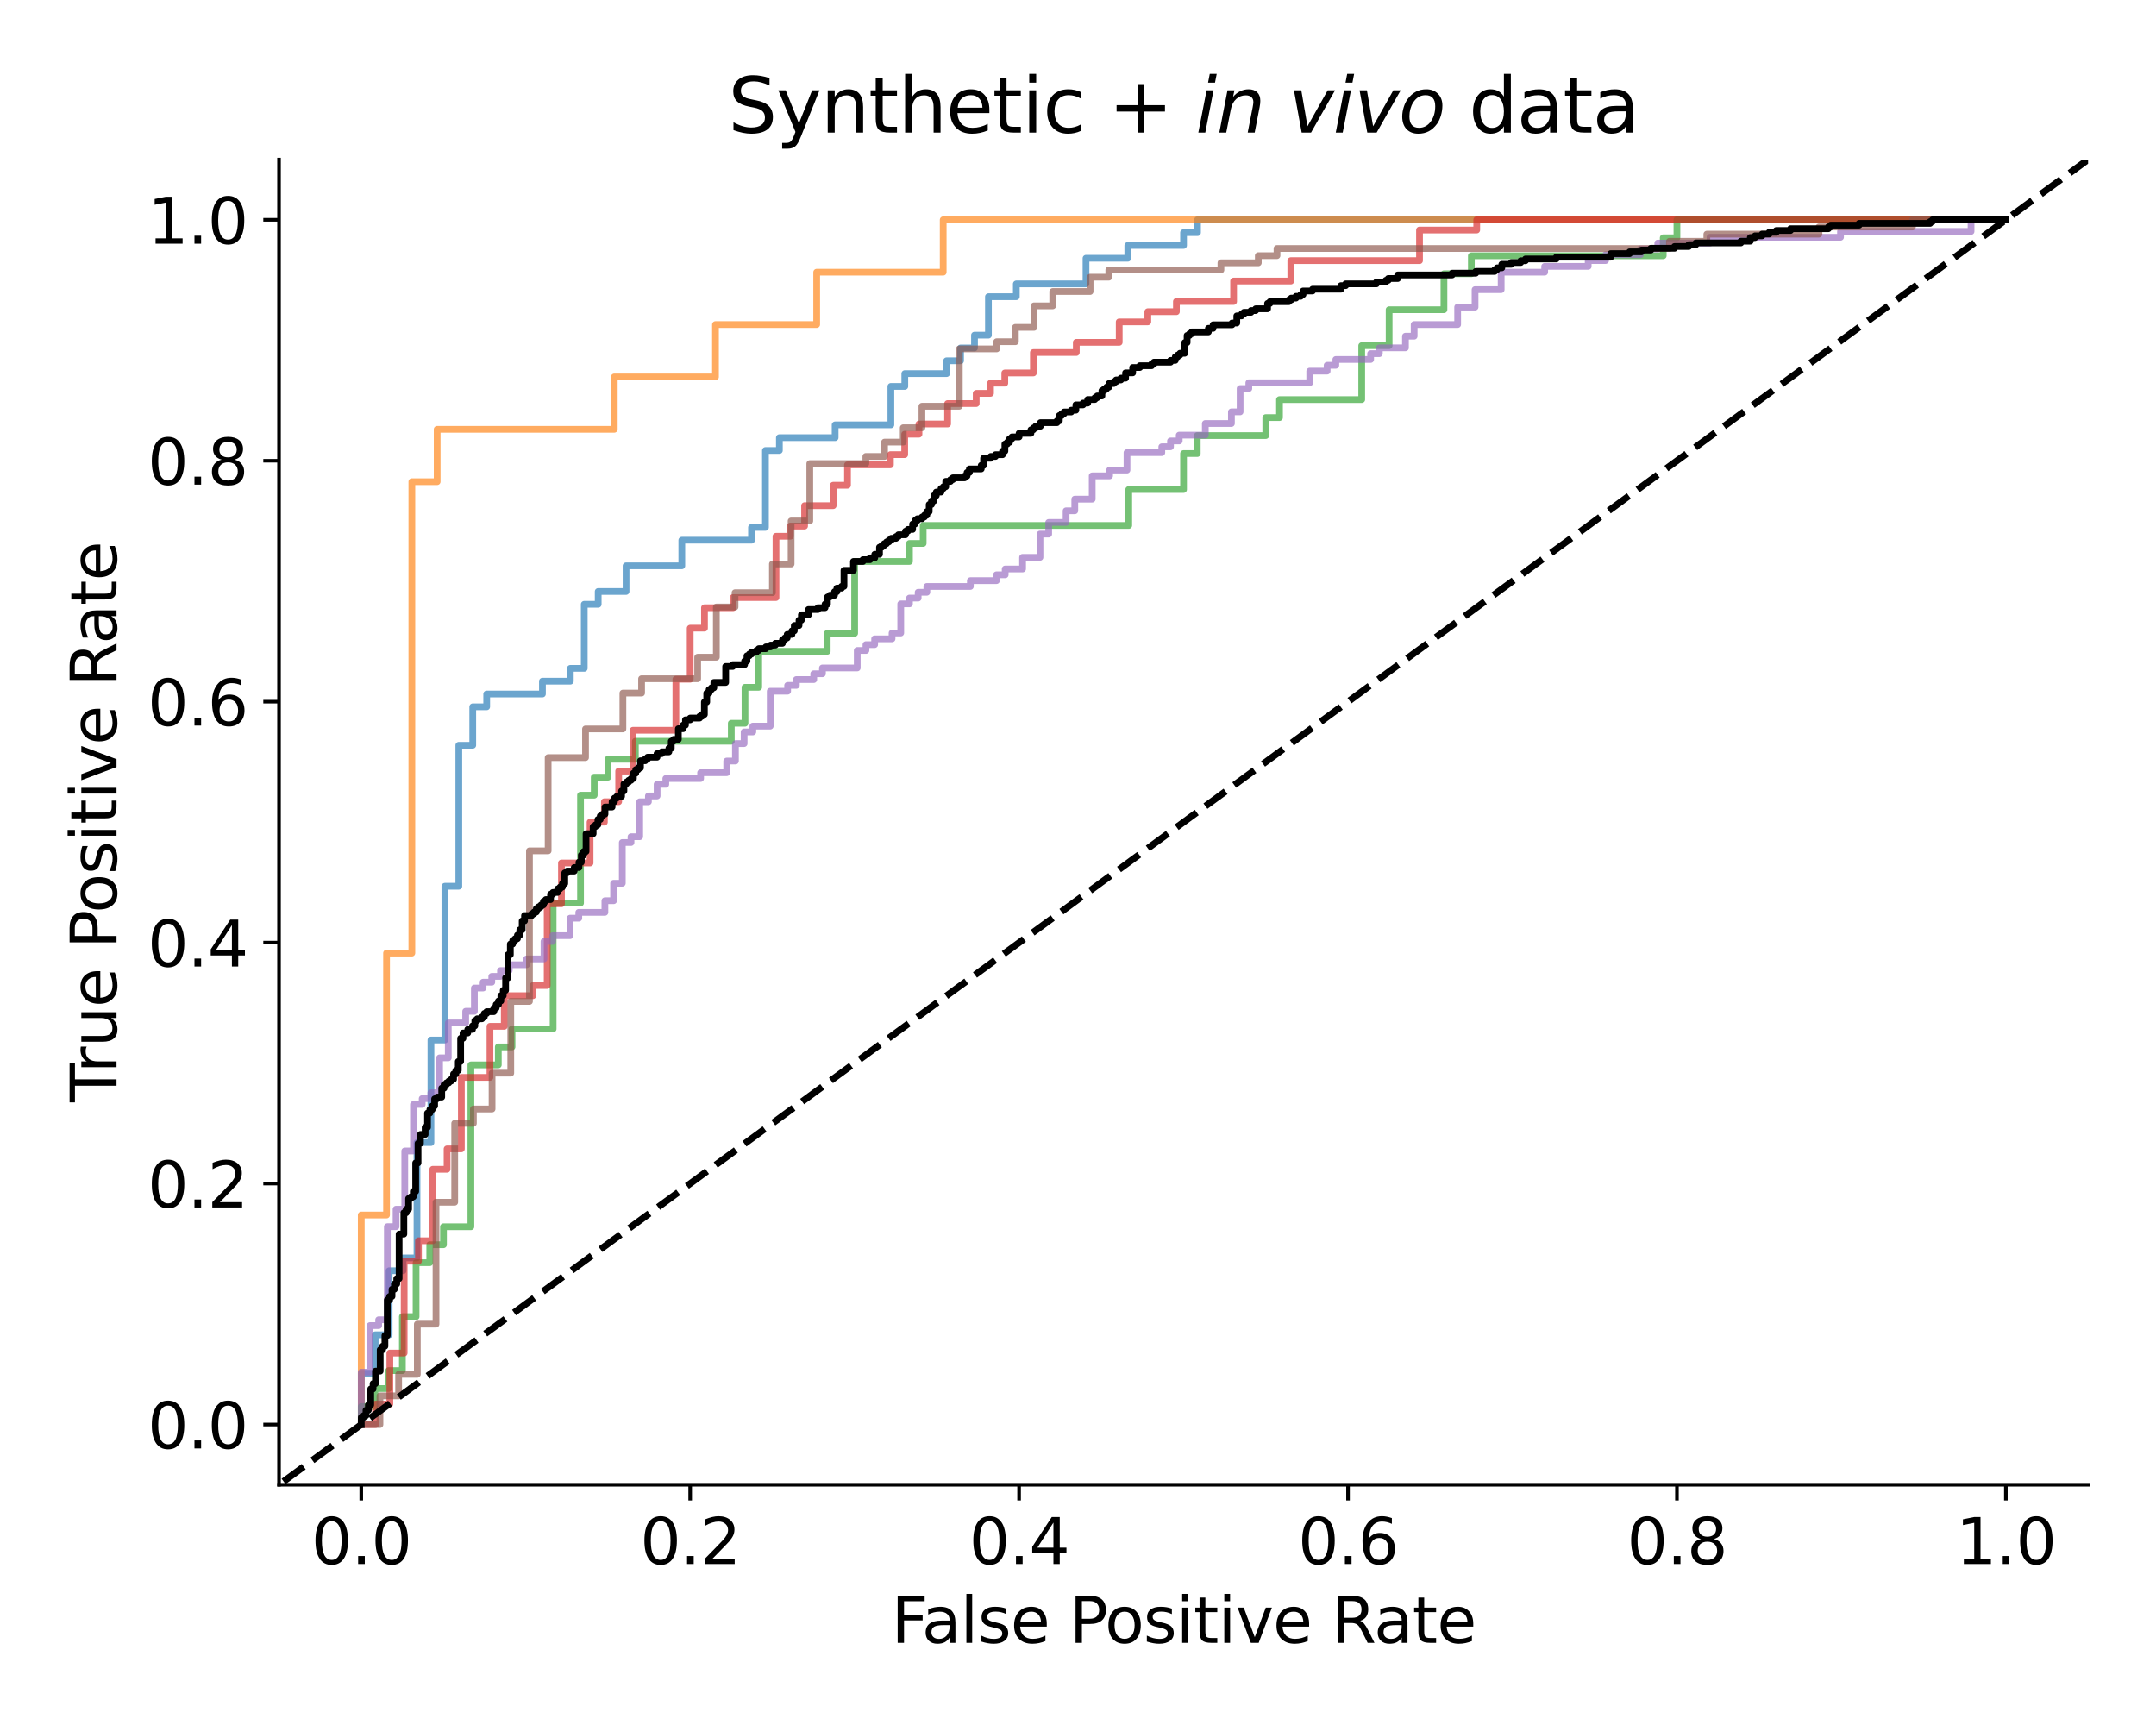 <?xml version="1.0" encoding="utf-8" standalone="no"?>
<!DOCTYPE svg PUBLIC "-//W3C//DTD SVG 1.1//EN"
  "http://www.w3.org/Graphics/SVG/1.1/DTD/svg11.dtd">
<svg xmlns:xlink="http://www.w3.org/1999/xlink" width="480pt" height="384pt" viewBox="0 0 480 384" xmlns="http://www.w3.org/2000/svg" version="1.1">
 <defs>
  <style type="text/css">*{stroke-linejoin: round; stroke-linecap: butt}</style>
 </defs>
 <g id="figure_1">
  <g id="patch_1">
   <path d="M 0 384 
L 480 384 
L 480 0 
L 0 0 
z
" style="fill: #ffffff"/>
  </g>
  <g id="axes_1">
   <g id="patch_2">
    <path d="M 62.12 330.52 
L 464.88 330.52 
L 464.88 35.52 
L 62.12 35.52 
z
" style="fill: #ffffff"/>
   </g>
   <g id="matplotlib.axis_1">
    <g id="xtick_1">
     <g id="line2d_1">
      <defs>
       <path id="m57b43d0766" d="M 0 0 
L 0 3.5 
" style="stroke: #000000; stroke-width: 0.8"/>
      </defs>
      <g>
       <use xlink:href="#m57b43d0766" x="80.427" y="330.52" style="stroke: #000000; stroke-width: 0.8"/>
      </g>
     </g>
     <g id="text_1">
      <!-- 0.0 -->
      <g transform="translate(69.295 348.158) scale(0.14 -0.14)">
       <defs>
        <path id="DejaVuSans-30" d="M 2034 4250 
Q 1547 4250 1301 3770 
Q 1056 3291 1056 2328 
Q 1056 1369 1301 889 
Q 1547 409 2034 409 
Q 2525 409 2770 889 
Q 3016 1369 3016 2328 
Q 3016 3291 2770 3770 
Q 2525 4250 2034 4250 
z
M 2034 4750 
Q 2819 4750 3233 4129 
Q 3647 3509 3647 2328 
Q 3647 1150 3233 529 
Q 2819 -91 2034 -91 
Q 1250 -91 836 529 
Q 422 1150 422 2328 
Q 422 3509 836 4129 
Q 1250 4750 2034 4750 
z
" transform="scale(0.016)"/>
        <path id="DejaVuSans-2e" d="M 684 794 
L 1344 794 
L 1344 0 
L 684 0 
L 684 794 
z
" transform="scale(0.016)"/>
       </defs>
       <use xlink:href="#DejaVuSans-30"/>
       <use xlink:href="#DejaVuSans-2e" x="63.623"/>
       <use xlink:href="#DejaVuSans-30" x="95.41"/>
      </g>
     </g>
    </g>
    <g id="xtick_2">
     <g id="line2d_2">
      <g>
       <use xlink:href="#m57b43d0766" x="153.656" y="330.52" style="stroke: #000000; stroke-width: 0.8"/>
      </g>
     </g>
     <g id="text_2">
      <!-- 0.2 -->
      <g transform="translate(142.524 348.158) scale(0.14 -0.14)">
       <defs>
        <path id="DejaVuSans-32" d="M 1228 531 
L 3431 531 
L 3431 0 
L 469 0 
L 469 531 
Q 828 903 1448 1529 
Q 2069 2156 2228 2338 
Q 2531 2678 2651 2914 
Q 2772 3150 2772 3378 
Q 2772 3750 2511 3984 
Q 2250 4219 1831 4219 
Q 1534 4219 1204 4116 
Q 875 4013 500 3803 
L 500 4441 
Q 881 4594 1212 4672 
Q 1544 4750 1819 4750 
Q 2544 4750 2975 4387 
Q 3406 4025 3406 3419 
Q 3406 3131 3298 2873 
Q 3191 2616 2906 2266 
Q 2828 2175 2409 1742 
Q 1991 1309 1228 531 
z
" transform="scale(0.016)"/>
       </defs>
       <use xlink:href="#DejaVuSans-30"/>
       <use xlink:href="#DejaVuSans-2e" x="63.623"/>
       <use xlink:href="#DejaVuSans-32" x="95.41"/>
      </g>
     </g>
    </g>
    <g id="xtick_3">
     <g id="line2d_3">
      <g>
       <use xlink:href="#m57b43d0766" x="226.885" y="330.52" style="stroke: #000000; stroke-width: 0.8"/>
      </g>
     </g>
     <g id="text_3">
      <!-- 0.4 -->
      <g transform="translate(215.753 348.158) scale(0.14 -0.14)">
       <defs>
        <path id="DejaVuSans-34" d="M 2419 4116 
L 825 1625 
L 2419 1625 
L 2419 4116 
z
M 2253 4666 
L 3047 4666 
L 3047 1625 
L 3713 1625 
L 3713 1100 
L 3047 1100 
L 3047 0 
L 2419 0 
L 2419 1100 
L 313 1100 
L 313 1709 
L 2253 4666 
z
" transform="scale(0.016)"/>
       </defs>
       <use xlink:href="#DejaVuSans-30"/>
       <use xlink:href="#DejaVuSans-2e" x="63.623"/>
       <use xlink:href="#DejaVuSans-34" x="95.41"/>
      </g>
     </g>
    </g>
    <g id="xtick_4">
     <g id="line2d_4">
      <g>
       <use xlink:href="#m57b43d0766" x="300.115" y="330.52" style="stroke: #000000; stroke-width: 0.8"/>
      </g>
     </g>
     <g id="text_4">
      <!-- 0.6 -->
      <g transform="translate(288.982 348.158) scale(0.14 -0.14)">
       <defs>
        <path id="DejaVuSans-36" d="M 2113 2584 
Q 1688 2584 1439 2293 
Q 1191 2003 1191 1497 
Q 1191 994 1439 701 
Q 1688 409 2113 409 
Q 2538 409 2786 701 
Q 3034 994 3034 1497 
Q 3034 2003 2786 2293 
Q 2538 2584 2113 2584 
z
M 3366 4563 
L 3366 3988 
Q 3128 4100 2886 4159 
Q 2644 4219 2406 4219 
Q 1781 4219 1451 3797 
Q 1122 3375 1075 2522 
Q 1259 2794 1537 2939 
Q 1816 3084 2150 3084 
Q 2853 3084 3261 2657 
Q 3669 2231 3669 1497 
Q 3669 778 3244 343 
Q 2819 -91 2113 -91 
Q 1303 -91 875 529 
Q 447 1150 447 2328 
Q 447 3434 972 4092 
Q 1497 4750 2381 4750 
Q 2619 4750 2861 4703 
Q 3103 4656 3366 4563 
z
" transform="scale(0.016)"/>
       </defs>
       <use xlink:href="#DejaVuSans-30"/>
       <use xlink:href="#DejaVuSans-2e" x="63.623"/>
       <use xlink:href="#DejaVuSans-36" x="95.41"/>
      </g>
     </g>
    </g>
    <g id="xtick_5">
     <g id="line2d_5">
      <g>
       <use xlink:href="#m57b43d0766" x="373.344" y="330.52" style="stroke: #000000; stroke-width: 0.8"/>
      </g>
     </g>
     <g id="text_5">
      <!-- 0.8 -->
      <g transform="translate(362.211 348.158) scale(0.14 -0.14)">
       <defs>
        <path id="DejaVuSans-38" d="M 2034 2216 
Q 1584 2216 1326 1975 
Q 1069 1734 1069 1313 
Q 1069 891 1326 650 
Q 1584 409 2034 409 
Q 2484 409 2743 651 
Q 3003 894 3003 1313 
Q 3003 1734 2745 1975 
Q 2488 2216 2034 2216 
z
M 1403 2484 
Q 997 2584 770 2862 
Q 544 3141 544 3541 
Q 544 4100 942 4425 
Q 1341 4750 2034 4750 
Q 2731 4750 3128 4425 
Q 3525 4100 3525 3541 
Q 3525 3141 3298 2862 
Q 3072 2584 2669 2484 
Q 3125 2378 3379 2068 
Q 3634 1759 3634 1313 
Q 3634 634 3220 271 
Q 2806 -91 2034 -91 
Q 1263 -91 848 271 
Q 434 634 434 1313 
Q 434 1759 690 2068 
Q 947 2378 1403 2484 
z
M 1172 3481 
Q 1172 3119 1398 2916 
Q 1625 2713 2034 2713 
Q 2441 2713 2670 2916 
Q 2900 3119 2900 3481 
Q 2900 3844 2670 4047 
Q 2441 4250 2034 4250 
Q 1625 4250 1398 4047 
Q 1172 3844 1172 3481 
z
" transform="scale(0.016)"/>
       </defs>
       <use xlink:href="#DejaVuSans-30"/>
       <use xlink:href="#DejaVuSans-2e" x="63.623"/>
       <use xlink:href="#DejaVuSans-38" x="95.41"/>
      </g>
     </g>
    </g>
    <g id="xtick_6">
     <g id="line2d_6">
      <g>
       <use xlink:href="#m57b43d0766" x="446.573" y="330.52" style="stroke: #000000; stroke-width: 0.8"/>
      </g>
     </g>
     <g id="text_6">
      <!-- 1.0 -->
      <g transform="translate(435.441 348.158) scale(0.14 -0.14)">
       <defs>
        <path id="DejaVuSans-31" d="M 794 531 
L 1825 531 
L 1825 4091 
L 703 3866 
L 703 4441 
L 1819 4666 
L 2450 4666 
L 2450 531 
L 3481 531 
L 3481 0 
L 794 0 
L 794 531 
z
" transform="scale(0.016)"/>
       </defs>
       <use xlink:href="#DejaVuSans-31"/>
       <use xlink:href="#DejaVuSans-2e" x="63.623"/>
       <use xlink:href="#DejaVuSans-30" x="95.41"/>
      </g>
     </g>
    </g>
    <g id="text_7">
     <!-- False Positive Rate -->
     <g transform="translate(198.447 365.707) scale(0.14 -0.14)">
      <defs>
       <path id="DejaVuSans-46" d="M 628 4666 
L 3309 4666 
L 3309 4134 
L 1259 4134 
L 1259 2759 
L 3109 2759 
L 3109 2228 
L 1259 2228 
L 1259 0 
L 628 0 
L 628 4666 
z
" transform="scale(0.016)"/>
       <path id="DejaVuSans-61" d="M 2194 1759 
Q 1497 1759 1228 1600 
Q 959 1441 959 1056 
Q 959 750 1161 570 
Q 1363 391 1709 391 
Q 2188 391 2477 730 
Q 2766 1069 2766 1631 
L 2766 1759 
L 2194 1759 
z
M 3341 1997 
L 3341 0 
L 2766 0 
L 2766 531 
Q 2569 213 2275 61 
Q 1981 -91 1556 -91 
Q 1019 -91 701 211 
Q 384 513 384 1019 
Q 384 1609 779 1909 
Q 1175 2209 1959 2209 
L 2766 2209 
L 2766 2266 
Q 2766 2663 2505 2880 
Q 2244 3097 1772 3097 
Q 1472 3097 1187 3025 
Q 903 2953 641 2809 
L 641 3341 
Q 956 3463 1253 3523 
Q 1550 3584 1831 3584 
Q 2591 3584 2966 3190 
Q 3341 2797 3341 1997 
z
" transform="scale(0.016)"/>
       <path id="DejaVuSans-6c" d="M 603 4863 
L 1178 4863 
L 1178 0 
L 603 0 
L 603 4863 
z
" transform="scale(0.016)"/>
       <path id="DejaVuSans-73" d="M 2834 3397 
L 2834 2853 
Q 2591 2978 2328 3040 
Q 2066 3103 1784 3103 
Q 1356 3103 1142 2972 
Q 928 2841 928 2578 
Q 928 2378 1081 2264 
Q 1234 2150 1697 2047 
L 1894 2003 
Q 2506 1872 2764 1633 
Q 3022 1394 3022 966 
Q 3022 478 2636 193 
Q 2250 -91 1575 -91 
Q 1294 -91 989 -36 
Q 684 19 347 128 
L 347 722 
Q 666 556 975 473 
Q 1284 391 1588 391 
Q 1994 391 2212 530 
Q 2431 669 2431 922 
Q 2431 1156 2273 1281 
Q 2116 1406 1581 1522 
L 1381 1569 
Q 847 1681 609 1914 
Q 372 2147 372 2553 
Q 372 3047 722 3315 
Q 1072 3584 1716 3584 
Q 2034 3584 2315 3537 
Q 2597 3491 2834 3397 
z
" transform="scale(0.016)"/>
       <path id="DejaVuSans-65" d="M 3597 1894 
L 3597 1613 
L 953 1613 
Q 991 1019 1311 708 
Q 1631 397 2203 397 
Q 2534 397 2845 478 
Q 3156 559 3463 722 
L 3463 178 
Q 3153 47 2828 -22 
Q 2503 -91 2169 -91 
Q 1331 -91 842 396 
Q 353 884 353 1716 
Q 353 2575 817 3079 
Q 1281 3584 2069 3584 
Q 2775 3584 3186 3129 
Q 3597 2675 3597 1894 
z
M 3022 2063 
Q 3016 2534 2758 2815 
Q 2500 3097 2075 3097 
Q 1594 3097 1305 2825 
Q 1016 2553 972 2059 
L 3022 2063 
z
" transform="scale(0.016)"/>
       <path id="DejaVuSans-20" transform="scale(0.016)"/>
       <path id="DejaVuSans-50" d="M 1259 4147 
L 1259 2394 
L 2053 2394 
Q 2494 2394 2734 2622 
Q 2975 2850 2975 3272 
Q 2975 3691 2734 3919 
Q 2494 4147 2053 4147 
L 1259 4147 
z
M 628 4666 
L 2053 4666 
Q 2838 4666 3239 4311 
Q 3641 3956 3641 3272 
Q 3641 2581 3239 2228 
Q 2838 1875 2053 1875 
L 1259 1875 
L 1259 0 
L 628 0 
L 628 4666 
z
" transform="scale(0.016)"/>
       <path id="DejaVuSans-6f" d="M 1959 3097 
Q 1497 3097 1228 2736 
Q 959 2375 959 1747 
Q 959 1119 1226 758 
Q 1494 397 1959 397 
Q 2419 397 2687 759 
Q 2956 1122 2956 1747 
Q 2956 2369 2687 2733 
Q 2419 3097 1959 3097 
z
M 1959 3584 
Q 2709 3584 3137 3096 
Q 3566 2609 3566 1747 
Q 3566 888 3137 398 
Q 2709 -91 1959 -91 
Q 1206 -91 779 398 
Q 353 888 353 1747 
Q 353 2609 779 3096 
Q 1206 3584 1959 3584 
z
" transform="scale(0.016)"/>
       <path id="DejaVuSans-69" d="M 603 3500 
L 1178 3500 
L 1178 0 
L 603 0 
L 603 3500 
z
M 603 4863 
L 1178 4863 
L 1178 4134 
L 603 4134 
L 603 4863 
z
" transform="scale(0.016)"/>
       <path id="DejaVuSans-74" d="M 1172 4494 
L 1172 3500 
L 2356 3500 
L 2356 3053 
L 1172 3053 
L 1172 1153 
Q 1172 725 1289 603 
Q 1406 481 1766 481 
L 2356 481 
L 2356 0 
L 1766 0 
Q 1100 0 847 248 
Q 594 497 594 1153 
L 594 3053 
L 172 3053 
L 172 3500 
L 594 3500 
L 594 4494 
L 1172 4494 
z
" transform="scale(0.016)"/>
       <path id="DejaVuSans-76" d="M 191 3500 
L 800 3500 
L 1894 563 
L 2988 3500 
L 3597 3500 
L 2284 0 
L 1503 0 
L 191 3500 
z
" transform="scale(0.016)"/>
       <path id="DejaVuSans-52" d="M 2841 2188 
Q 3044 2119 3236 1894 
Q 3428 1669 3622 1275 
L 4263 0 
L 3584 0 
L 2988 1197 
Q 2756 1666 2539 1819 
Q 2322 1972 1947 1972 
L 1259 1972 
L 1259 0 
L 628 0 
L 628 4666 
L 2053 4666 
Q 2853 4666 3247 4331 
Q 3641 3997 3641 3322 
Q 3641 2881 3436 2590 
Q 3231 2300 2841 2188 
z
M 1259 4147 
L 1259 2491 
L 2053 2491 
Q 2509 2491 2742 2702 
Q 2975 2913 2975 3322 
Q 2975 3731 2742 3939 
Q 2509 4147 2053 4147 
L 1259 4147 
z
" transform="scale(0.016)"/>
      </defs>
      <use xlink:href="#DejaVuSans-46"/>
      <use xlink:href="#DejaVuSans-61" x="48.395"/>
      <use xlink:href="#DejaVuSans-6c" x="109.674"/>
      <use xlink:href="#DejaVuSans-73" x="137.457"/>
      <use xlink:href="#DejaVuSans-65" x="189.557"/>
      <use xlink:href="#DejaVuSans-20" x="251.08"/>
      <use xlink:href="#DejaVuSans-50" x="282.867"/>
      <use xlink:href="#DejaVuSans-6f" x="339.545"/>
      <use xlink:href="#DejaVuSans-73" x="400.727"/>
      <use xlink:href="#DejaVuSans-69" x="452.826"/>
      <use xlink:href="#DejaVuSans-74" x="480.609"/>
      <use xlink:href="#DejaVuSans-69" x="519.818"/>
      <use xlink:href="#DejaVuSans-76" x="547.602"/>
      <use xlink:href="#DejaVuSans-65" x="606.781"/>
      <use xlink:href="#DejaVuSans-20" x="668.305"/>
      <use xlink:href="#DejaVuSans-52" x="700.092"/>
      <use xlink:href="#DejaVuSans-61" x="767.324"/>
      <use xlink:href="#DejaVuSans-74" x="828.604"/>
      <use xlink:href="#DejaVuSans-65" x="867.812"/>
     </g>
    </g>
   </g>
   <g id="matplotlib.axis_2">
    <g id="ytick_1">
     <g id="line2d_7">
      <defs>
       <path id="mfe0d9b8b6e" d="M 0 0 
L -3.5 0 
" style="stroke: #000000; stroke-width: 0.8"/>
      </defs>
      <g>
       <use xlink:href="#mfe0d9b8b6e" x="62.12" y="317.111" style="stroke: #000000; stroke-width: 0.8"/>
      </g>
     </g>
     <g id="text_8">
      <!-- 0.0 -->
      <g transform="translate(32.856 322.43) scale(0.14 -0.14)">
       <use xlink:href="#DejaVuSans-30"/>
       <use xlink:href="#DejaVuSans-2e" x="63.623"/>
       <use xlink:href="#DejaVuSans-30" x="95.41"/>
      </g>
     </g>
    </g>
    <g id="ytick_2">
     <g id="line2d_8">
      <g>
       <use xlink:href="#mfe0d9b8b6e" x="62.12" y="263.475" style="stroke: #000000; stroke-width: 0.8"/>
      </g>
     </g>
     <g id="text_9">
      <!-- 0.2 -->
      <g transform="translate(32.856 268.793) scale(0.14 -0.14)">
       <use xlink:href="#DejaVuSans-30"/>
       <use xlink:href="#DejaVuSans-2e" x="63.623"/>
       <use xlink:href="#DejaVuSans-32" x="95.41"/>
      </g>
     </g>
    </g>
    <g id="ytick_3">
     <g id="line2d_9">
      <g>
       <use xlink:href="#mfe0d9b8b6e" x="62.12" y="209.838" style="stroke: #000000; stroke-width: 0.8"/>
      </g>
     </g>
     <g id="text_10">
      <!-- 0.4 -->
      <g transform="translate(32.856 215.157) scale(0.14 -0.14)">
       <use xlink:href="#DejaVuSans-30"/>
       <use xlink:href="#DejaVuSans-2e" x="63.623"/>
       <use xlink:href="#DejaVuSans-34" x="95.41"/>
      </g>
     </g>
    </g>
    <g id="ytick_4">
     <g id="line2d_10">
      <g>
       <use xlink:href="#mfe0d9b8b6e" x="62.12" y="156.202" style="stroke: #000000; stroke-width: 0.8"/>
      </g>
     </g>
     <g id="text_11">
      <!-- 0.6 -->
      <g transform="translate(32.856 161.521) scale(0.14 -0.14)">
       <use xlink:href="#DejaVuSans-30"/>
       <use xlink:href="#DejaVuSans-2e" x="63.623"/>
       <use xlink:href="#DejaVuSans-36" x="95.41"/>
      </g>
     </g>
    </g>
    <g id="ytick_5">
     <g id="line2d_11">
      <g>
       <use xlink:href="#mfe0d9b8b6e" x="62.12" y="102.565" style="stroke: #000000; stroke-width: 0.8"/>
      </g>
     </g>
     <g id="text_12">
      <!-- 0.8 -->
      <g transform="translate(32.856 107.884) scale(0.14 -0.14)">
       <use xlink:href="#DejaVuSans-30"/>
       <use xlink:href="#DejaVuSans-2e" x="63.623"/>
       <use xlink:href="#DejaVuSans-38" x="95.41"/>
      </g>
     </g>
    </g>
    <g id="ytick_6">
     <g id="line2d_12">
      <g>
       <use xlink:href="#mfe0d9b8b6e" x="62.12" y="48.929" style="stroke: #000000; stroke-width: 0.8"/>
      </g>
     </g>
     <g id="text_13">
      <!-- 1.0 -->
      <g transform="translate(32.856 54.248) scale(0.14 -0.14)">
       <use xlink:href="#DejaVuSans-31"/>
       <use xlink:href="#DejaVuSans-2e" x="63.623"/>
       <use xlink:href="#DejaVuSans-30" x="95.41"/>
      </g>
     </g>
    </g>
    <g id="text_14">
     <!-- True Positive Rate -->
     <g transform="translate(25.944 245.362) rotate(-90) scale(0.14 -0.14)">
      <defs>
       <path id="DejaVuSans-54" d="M -19 4666 
L 3928 4666 
L 3928 4134 
L 2272 4134 
L 2272 0 
L 1638 0 
L 1638 4134 
L -19 4134 
L -19 4666 
z
" transform="scale(0.016)"/>
       <path id="DejaVuSans-72" d="M 2631 2963 
Q 2534 3019 2420 3045 
Q 2306 3072 2169 3072 
Q 1681 3072 1420 2755 
Q 1159 2438 1159 1844 
L 1159 0 
L 581 0 
L 581 3500 
L 1159 3500 
L 1159 2956 
Q 1341 3275 1631 3429 
Q 1922 3584 2338 3584 
Q 2397 3584 2469 3576 
Q 2541 3569 2628 3553 
L 2631 2963 
z
" transform="scale(0.016)"/>
       <path id="DejaVuSans-75" d="M 544 1381 
L 544 3500 
L 1119 3500 
L 1119 1403 
Q 1119 906 1312 657 
Q 1506 409 1894 409 
Q 2359 409 2629 706 
Q 2900 1003 2900 1516 
L 2900 3500 
L 3475 3500 
L 3475 0 
L 2900 0 
L 2900 538 
Q 2691 219 2414 64 
Q 2138 -91 1772 -91 
Q 1169 -91 856 284 
Q 544 659 544 1381 
z
M 1991 3584 
L 1991 3584 
z
" transform="scale(0.016)"/>
      </defs>
      <use xlink:href="#DejaVuSans-54"/>
      <use xlink:href="#DejaVuSans-72" x="46.334"/>
      <use xlink:href="#DejaVuSans-75" x="87.447"/>
      <use xlink:href="#DejaVuSans-65" x="150.826"/>
      <use xlink:href="#DejaVuSans-20" x="212.35"/>
      <use xlink:href="#DejaVuSans-50" x="244.137"/>
      <use xlink:href="#DejaVuSans-6f" x="300.814"/>
      <use xlink:href="#DejaVuSans-73" x="361.996"/>
      <use xlink:href="#DejaVuSans-69" x="414.096"/>
      <use xlink:href="#DejaVuSans-74" x="441.879"/>
      <use xlink:href="#DejaVuSans-69" x="481.088"/>
      <use xlink:href="#DejaVuSans-76" x="508.871"/>
      <use xlink:href="#DejaVuSans-65" x="568.051"/>
      <use xlink:href="#DejaVuSans-20" x="629.574"/>
      <use xlink:href="#DejaVuSans-52" x="661.361"/>
      <use xlink:href="#DejaVuSans-61" x="728.594"/>
      <use xlink:href="#DejaVuSans-74" x="789.873"/>
      <use xlink:href="#DejaVuSans-65" x="829.082"/>
     </g>
    </g>
   </g>
   <g id="line2d_13">
    <path d="M 80.427 317.111 
L 80.427 314.258 
L 80.427 305.699 
L 83.53 305.699 
L 83.53 297.14 
L 86.633 297.14 
L 86.633 282.875 
L 89.736 282.875 
L 89.736 280.022 
L 92.839 280.022 
L 92.839 254.345 
L 95.942 254.345 
L 95.942 231.521 
L 99.045 231.521 
L 99.045 197.285 
L 102.148 197.285 
L 102.148 165.902 
L 105.251 165.902 
L 105.251 157.343 
L 108.354 157.343 
L 108.354 154.49 
L 120.765 154.49 
L 120.765 151.637 
L 126.971 151.637 
L 126.971 148.784 
L 130.074 148.784 
L 130.074 134.519 
L 133.177 134.519 
L 133.177 131.666 
L 139.383 131.666 
L 139.383 125.96 
L 151.795 125.96 
L 151.795 120.254 
L 167.309 120.254 
L 167.309 117.401 
L 170.412 117.401 
L 170.412 100.283 
L 173.515 100.283 
L 173.515 97.43 
L 185.927 97.43 
L 185.927 94.577 
L 198.339 94.577 
L 198.339 86.018 
L 201.441 86.018 
L 201.441 83.165 
L 210.75 83.165 
L 210.75 80.312 
L 213.853 80.312 
L 213.853 77.459 
L 216.956 77.459 
L 216.956 74.606 
L 220.059 74.606 
L 220.059 66.047 
L 226.265 66.047 
L 226.265 63.194 
L 241.78 63.194 
L 241.78 57.488 
L 251.088 57.488 
L 251.088 54.635 
L 263.5 54.635 
L 263.5 51.782 
L 266.603 51.782 
L 266.603 48.929 
L 446.573 48.929 
" clip-path="url(#pcc5b885b05)" style="fill: none; stroke: #1f77b4; stroke-opacity: 0.66; stroke-width: 1.5; stroke-linecap: square"/>
   </g>
   <g id="line2d_14">
    <path d="M 80.427 317.111 
L 80.427 305.451 
L 80.427 270.471 
L 86.06 270.471 
L 86.06 212.17 
L 91.693 212.17 
L 91.693 107.229 
L 97.326 107.229 
L 97.326 95.569 
L 136.757 95.569 
L 136.757 83.909 
L 159.289 83.909 
L 159.289 72.249 
L 181.821 72.249 
L 181.821 60.589 
L 209.986 60.589 
L 209.986 48.929 
L 446.573 48.929 
" clip-path="url(#pcc5b885b05)" style="fill: none; stroke: #ff7f0e; stroke-opacity: 0.66; stroke-width: 1.5; stroke-linecap: square"/>
   </g>
   <g id="line2d_15">
    <path d="M 80.427 317.111 
L 80.427 313.108 
L 83.478 313.108 
L 83.478 309.105 
L 86.53 309.105 
L 86.53 305.103 
L 89.581 305.103 
L 89.581 293.095 
L 92.632 293.095 
L 92.632 281.086 
L 95.683 281.086 
L 95.683 277.084 
L 98.735 277.084 
L 98.735 273.081 
L 104.837 273.081 
L 104.837 237.057 
L 110.939 237.057 
L 110.939 233.054 
L 113.991 233.054 
L 113.991 229.051 
L 123.144 229.051 
L 123.144 201.032 
L 129.247 201.032 
L 129.247 177.016 
L 132.298 177.016 
L 132.298 173.013 
L 135.349 173.013 
L 135.349 169.011 
L 141.452 169.011 
L 141.452 165.008 
L 162.81 165.008 
L 162.81 161.005 
L 165.861 161.005 
L 165.861 153 
L 168.912 153 
L 168.912 144.994 
L 184.168 144.994 
L 184.168 140.992 
L 190.271 140.992 
L 190.271 124.981 
L 202.476 124.981 
L 202.476 120.978 
L 205.527 120.978 
L 205.527 116.975 
L 251.295 116.975 
L 251.295 108.97 
L 263.5 108.97 
L 263.5 100.964 
L 266.551 100.964 
L 266.551 96.962 
L 281.807 96.962 
L 281.807 92.959 
L 284.858 92.959 
L 284.858 88.956 
L 303.166 88.956 
L 303.166 76.948 
L 309.268 76.948 
L 309.268 68.943 
L 321.473 68.943 
L 321.473 60.937 
L 327.575 60.937 
L 327.575 56.935 
L 370.292 56.935 
L 370.292 52.932 
L 373.344 52.932 
L 373.344 48.929 
L 446.573 48.929 
" clip-path="url(#pcc5b885b05)" style="fill: none; stroke: #2ca02c; stroke-opacity: 0.66; stroke-width: 1.5; stroke-linecap: square"/>
   </g>
   <g id="line2d_16">
    <path d="M 80.427 317.111 
L 83.611 317.111 
L 83.611 312.565 
L 86.795 312.565 
L 86.795 301.202 
L 89.979 301.202 
L 89.979 280.747 
L 93.163 280.747 
L 93.163 276.202 
L 96.347 276.202 
L 96.347 260.293 
L 99.531 260.293 
L 99.531 255.747 
L 102.714 255.747 
L 102.714 239.838 
L 109.082 239.838 
L 109.082 228.475 
L 112.266 228.475 
L 112.266 221.656 
L 118.634 221.656 
L 118.634 219.384 
L 121.818 219.384 
L 121.818 201.202 
L 125.002 201.202 
L 125.002 192.111 
L 131.369 192.111 
L 131.369 183.02 
L 134.553 183.02 
L 134.553 178.475 
L 137.737 178.475 
L 137.737 171.656 
L 140.921 171.656 
L 140.921 162.565 
L 150.472 162.565 
L 150.472 151.202 
L 153.656 151.202 
L 153.656 139.838 
L 156.84 139.838 
L 156.84 135.293 
L 163.208 135.293 
L 163.208 133.02 
L 172.76 133.02 
L 172.76 119.384 
L 175.943 119.384 
L 175.943 117.111 
L 179.127 117.111 
L 179.127 112.565 
L 185.495 112.565 
L 185.495 108.02 
L 188.679 108.02 
L 188.679 103.475 
L 198.231 103.475 
L 198.231 101.202 
L 201.414 101.202 
L 201.414 96.656 
L 204.598 96.656 
L 204.598 94.384 
L 210.966 94.384 
L 210.966 89.838 
L 217.334 89.838 
L 217.334 87.565 
L 220.518 87.565 
L 220.518 85.293 
L 223.702 85.293 
L 223.702 83.02 
L 230.069 83.02 
L 230.069 78.475 
L 239.621 78.475 
L 239.621 76.202 
L 249.173 76.202 
L 249.173 71.656 
L 255.54 71.656 
L 255.54 69.384 
L 261.908 69.384 
L 261.908 67.111 
L 274.644 67.111 
L 274.644 62.565 
L 287.379 62.565 
L 287.379 58.02 
L 316.034 58.02 
L 316.034 51.202 
L 328.769 51.202 
L 328.769 48.929 
L 446.573 48.929 
" clip-path="url(#pcc5b885b05)" style="fill: none; stroke: #d62728; stroke-opacity: 0.66; stroke-width: 1.5; stroke-linecap: square"/>
   </g>
   <g id="line2d_17">
    <path d="M 80.427 317.111 
L 80.427 305.451 
L 82.365 305.451 
L 82.365 295.086 
L 84.302 295.086 
L 84.302 293.791 
L 86.239 293.791 
L 86.239 273.062 
L 88.176 273.062 
L 88.176 269.175 
L 90.114 269.175 
L 90.114 256.219 
L 92.051 256.219 
L 92.051 245.855 
L 93.988 245.855 
L 93.988 244.559 
L 95.925 244.559 
L 95.925 243.264 
L 97.863 243.264 
L 97.863 235.49 
L 99.8 235.49 
L 99.8 227.717 
L 103.675 227.717 
L 103.675 225.126 
L 105.612 225.126 
L 105.612 219.944 
L 107.549 219.944 
L 107.549 218.648 
L 109.486 218.648 
L 109.486 217.352 
L 111.424 217.352 
L 111.424 216.057 
L 113.361 216.057 
L 113.361 214.761 
L 117.236 214.761 
L 117.236 213.466 
L 121.11 213.466 
L 121.11 209.579 
L 123.047 209.579 
L 123.047 208.284 
L 126.922 208.284 
L 126.922 204.397 
L 128.859 204.397 
L 128.859 203.101 
L 134.671 203.101 
L 134.671 200.51 
L 136.608 200.51 
L 136.608 196.623 
L 138.546 196.623 
L 138.546 187.554 
L 140.483 187.554 
L 140.483 186.259 
L 142.42 186.259 
L 142.42 178.486 
L 144.357 178.486 
L 144.357 177.19 
L 146.295 177.19 
L 146.295 174.599 
L 148.232 174.599 
L 148.232 173.303 
L 155.981 173.303 
L 155.981 172.008 
L 161.793 172.008 
L 161.793 169.417 
L 163.73 169.417 
L 163.73 165.53 
L 165.667 165.53 
L 165.667 162.939 
L 167.605 162.939 
L 167.605 161.643 
L 171.479 161.643 
L 171.479 153.87 
L 175.354 153.87 
L 175.354 152.574 
L 177.291 152.574 
L 177.291 151.279 
L 181.166 151.279 
L 181.166 149.983 
L 183.103 149.983 
L 183.103 148.688 
L 190.852 148.688 
L 190.852 144.801 
L 192.789 144.801 
L 192.789 143.505 
L 194.727 143.505 
L 194.727 142.21 
L 198.601 142.21 
L 198.601 140.914 
L 200.538 140.914 
L 200.538 134.436 
L 202.476 134.436 
L 202.476 133.141 
L 204.413 133.141 
L 204.413 131.845 
L 206.35 131.845 
L 206.35 130.55 
L 216.037 130.55 
L 216.037 129.254 
L 221.849 129.254 
L 221.849 127.959 
L 223.786 127.959 
L 223.786 126.663 
L 227.66 126.663 
L 227.66 124.072 
L 231.535 124.072 
L 231.535 118.89 
L 233.472 118.89 
L 233.472 116.298 
L 237.347 116.298 
L 237.347 113.707 
L 239.284 113.707 
L 239.284 111.116 
L 243.159 111.116 
L 243.159 105.934 
L 247.033 105.934 
L 247.033 104.638 
L 250.908 104.638 
L 250.908 100.752 
L 258.657 100.752 
L 258.657 99.456 
L 260.594 99.456 
L 260.594 98.161 
L 262.531 98.161 
L 262.531 96.865 
L 268.343 96.865 
L 268.343 94.274 
L 274.155 94.274 
L 274.155 91.683 
L 276.092 91.683 
L 276.092 86.5 
L 278.03 86.5 
L 278.03 85.205 
L 291.591 85.205 
L 291.591 82.614 
L 295.465 82.614 
L 295.465 81.318 
L 297.402 81.318 
L 297.402 80.023 
L 305.151 80.023 
L 305.151 78.727 
L 307.089 78.727 
L 307.089 77.432 
L 312.901 77.432 
L 312.901 74.84 
L 314.838 74.84 
L 314.838 72.249 
L 324.524 72.249 
L 324.524 68.363 
L 328.399 68.363 
L 328.399 64.476 
L 334.211 64.476 
L 334.211 60.589 
L 343.897 60.589 
L 343.897 59.294 
L 353.583 59.294 
L 353.583 57.998 
L 357.458 57.998 
L 357.458 56.702 
L 365.207 56.702 
L 365.207 55.407 
L 369.082 55.407 
L 369.082 54.111 
L 380.705 54.111 
L 380.705 52.816 
L 409.764 52.816 
L 409.764 51.52 
L 438.824 51.52 
L 438.824 48.929 
L 446.573 48.929 
L 446.573 48.929 
" clip-path="url(#pcc5b885b05)" style="fill: none; stroke: #9467bd; stroke-opacity: 0.66; stroke-width: 1.5; stroke-linecap: square"/>
   </g>
   <g id="line2d_18">
    <path d="M 80.427 317.111 
L 84.588 317.111 
L 84.588 310.726 
L 88.749 310.726 
L 88.749 305.937 
L 92.91 305.937 
L 92.91 294.762 
L 97.07 294.762 
L 97.07 267.625 
L 101.231 267.625 
L 101.231 250.065 
L 105.392 250.065 
L 105.392 246.873 
L 109.552 246.873 
L 109.552 238.891 
L 113.713 238.891 
L 113.713 222.928 
L 117.874 222.928 
L 117.874 189.405 
L 122.035 189.405 
L 122.035 168.653 
L 130.356 168.653 
L 130.356 162.268 
L 138.678 162.268 
L 138.678 154.286 
L 142.838 154.286 
L 142.838 151.094 
L 155.321 151.094 
L 155.321 146.305 
L 159.481 146.305 
L 159.481 135.13 
L 163.642 135.13 
L 163.642 131.938 
L 171.964 131.938 
L 171.964 125.552 
L 176.124 125.552 
L 176.124 115.975 
L 180.285 115.975 
L 180.285 103.204 
L 192.767 103.204 
L 192.767 101.608 
L 196.928 101.608 
L 196.928 98.415 
L 201.089 98.415 
L 201.089 95.222 
L 205.25 95.222 
L 205.25 90.433 
L 213.571 90.433 
L 213.571 77.663 
L 221.893 77.663 
L 221.893 76.067 
L 226.053 76.067 
L 226.053 72.874 
L 230.214 72.874 
L 230.214 68.085 
L 234.375 68.085 
L 234.375 64.892 
L 242.696 64.892 
L 242.696 61.7 
L 246.857 61.7 
L 246.857 60.103 
L 271.821 60.103 
L 271.821 58.507 
L 280.143 58.507 
L 280.143 56.911 
L 284.304 56.911 
L 284.304 55.314 
L 371.679 55.314 
L 371.679 53.718 
L 380.001 53.718 
L 380.001 52.122 
L 404.965 52.122 
L 404.965 50.525 
L 425.769 50.525 
L 425.769 48.929 
L 446.573 48.929 
" clip-path="url(#pcc5b885b05)" style="fill: none; stroke: #8c564b; stroke-opacity: 0.66; stroke-width: 1.5; stroke-linecap: square"/>
   </g>
   <g id="line2d_19">
    <path d="M 80.427 317.111 
L 80.427 315.526 
L 80.954 315.526 
L 80.954 315.13 
L 81.481 315.13 
L 81.481 313.942 
L 82.008 313.942 
L 82.008 312.753 
L 82.535 312.753 
L 82.535 309.188 
L 83.061 309.188 
L 83.061 308 
L 83.588 308 
L 83.588 305.227 
L 84.642 305.227 
L 84.642 300.473 
L 85.169 300.473 
L 85.169 299.681 
L 85.696 299.681 
L 85.696 297.304 
L 86.222 297.304 
L 86.222 289.382 
L 86.749 289.382 
L 86.749 288.589 
L 87.276 288.589 
L 87.276 287.005 
L 87.803 287.005 
L 87.803 285.816 
L 88.33 285.816 
L 88.33 284.628 
L 88.857 284.628 
L 88.857 274.725 
L 89.91 274.725 
L 89.91 269.971 
L 90.437 269.971 
L 90.437 269.179 
L 90.964 269.179 
L 90.964 266.802 
L 91.491 266.802 
L 91.491 266.406 
L 92.017 266.406 
L 92.017 265.218 
L 92.544 265.218 
L 92.544 258.879 
L 93.071 258.879 
L 93.071 254.522 
L 93.598 254.522 
L 93.598 252.541 
L 94.652 252.541 
L 94.652 250.957 
L 95.178 250.957 
L 95.178 247.788 
L 95.705 247.788 
L 95.705 246.995 
L 96.232 246.995 
L 96.232 246.203 
L 96.759 246.203 
L 96.759 244.619 
L 97.286 244.619 
L 97.286 244.222 
L 98.339 244.222 
L 98.339 242.242 
L 98.866 242.242 
L 98.866 241.45 
L 99.393 241.45 
L 99.393 241.053 
L 99.92 241.053 
L 99.92 240.657 
L 100.447 240.657 
L 100.447 240.261 
L 100.974 240.261 
L 100.974 239.073 
L 101.5 239.073 
L 101.5 238.281 
L 102.027 238.281 
L 102.027 236.3 
L 102.554 236.3 
L 102.554 231.15 
L 103.081 231.15 
L 103.081 229.962 
L 104.135 229.962 
L 104.135 229.169 
L 105.188 229.169 
L 105.188 228.377 
L 105.715 228.377 
L 105.715 227.189 
L 106.242 227.189 
L 106.242 226.793 
L 107.296 226.793 
L 107.296 226.397 
L 107.822 226.397 
L 107.822 225.604 
L 108.349 225.604 
L 108.349 225.208 
L 109.93 225.208 
L 109.93 224.416 
L 110.456 224.416 
L 110.456 223.624 
L 110.983 223.624 
L 110.983 222.831 
L 111.51 222.831 
L 111.51 221.643 
L 112.037 221.643 
L 112.037 220.455 
L 112.564 220.455 
L 112.564 217.682 
L 113.091 217.682 
L 113.091 212.532 
L 113.617 212.532 
L 113.617 210.155 
L 114.144 210.155 
L 114.144 209.363 
L 114.671 209.363 
L 114.671 208.967 
L 115.198 208.967 
L 115.198 208.174 
L 115.725 208.174 
L 115.725 206.986 
L 116.252 206.986 
L 116.252 205.005 
L 116.778 205.005 
L 116.778 203.817 
L 118.359 203.817 
L 118.359 203.421 
L 118.886 203.421 
L 118.886 203.025 
L 119.413 203.025 
L 119.413 202.232 
L 119.939 202.232 
L 119.939 201.836 
L 120.466 201.836 
L 120.466 201.44 
L 120.993 201.44 
L 120.993 200.648 
L 121.52 200.648 
L 121.52 200.252 
L 122.574 200.252 
L 122.574 199.063 
L 123.1 199.063 
L 123.1 198.667 
L 124.154 198.667 
L 124.154 197.875 
L 124.681 197.875 
L 124.681 197.479 
L 125.208 197.479 
L 125.208 196.687 
L 125.734 196.687 
L 125.734 194.31 
L 126.261 194.31 
L 126.261 193.914 
L 127.842 193.914 
L 127.842 193.121 
L 128.895 193.121 
L 128.895 191.933 
L 129.422 191.933 
L 129.422 190.348 
L 129.949 190.348 
L 129.949 189.556 
L 130.476 189.556 
L 130.476 185.595 
L 132.056 185.595 
L 132.056 184.01 
L 132.583 184.01 
L 132.583 183.614 
L 133.11 183.614 
L 133.11 182.426 
L 133.637 182.426 
L 133.637 181.634 
L 134.164 181.634 
L 134.164 181.237 
L 134.691 181.237 
L 134.691 179.653 
L 136.271 179.653 
L 136.271 178.464 
L 136.798 178.464 
L 136.798 177.672 
L 137.325 177.672 
L 137.325 177.276 
L 138.378 177.276 
L 138.378 176.088 
L 138.905 176.088 
L 138.905 174.503 
L 139.432 174.503 
L 139.432 174.107 
L 139.959 174.107 
L 139.959 173.711 
L 140.486 173.711 
L 140.486 173.315 
L 141.012 173.315 
L 141.012 172.126 
L 141.539 172.126 
L 141.539 171.334 
L 142.066 171.334 
L 142.066 170.938 
L 142.593 170.938 
L 142.593 169.353 
L 143.647 169.353 
L 143.647 168.957 
L 144.173 168.957 
L 144.173 168.561 
L 146.281 168.561 
L 146.281 167.769 
L 147.334 167.769 
L 147.334 167.373 
L 148.915 167.373 
L 148.915 166.58 
L 149.442 166.58 
L 149.442 164.996 
L 149.969 164.996 
L 149.969 164.6 
L 151.022 164.6 
L 151.022 162.223 
L 152.076 162.223 
L 152.076 161.431 
L 152.603 161.431 
L 152.603 160.242 
L 153.656 160.242 
L 153.656 159.846 
L 155.764 159.846 
L 155.764 159.45 
L 156.291 159.45 
L 156.291 159.054 
L 156.817 159.054 
L 156.817 156.281 
L 157.344 156.281 
L 157.344 154.3 
L 157.871 154.3 
L 157.871 153.508 
L 158.398 153.508 
L 158.398 153.112 
L 158.925 153.112 
L 158.925 151.924 
L 161.559 151.924 
L 161.559 148.358 
L 163.139 148.358 
L 163.139 147.962 
L 165.773 147.962 
L 165.773 147.17 
L 166.3 147.17 
L 166.3 145.982 
L 166.827 145.982 
L 166.827 145.585 
L 167.354 145.585 
L 167.354 145.189 
L 168.408 145.189 
L 168.408 144.793 
L 168.934 144.793 
L 168.934 144.397 
L 170.515 144.397 
L 170.515 144.001 
L 171.569 144.001 
L 171.569 143.605 
L 172.622 143.605 
L 172.622 143.209 
L 174.203 143.209 
L 174.203 142.416 
L 174.729 142.416 
L 174.729 142.02 
L 175.256 142.02 
L 175.256 141.228 
L 176.31 141.228 
L 176.31 140.436 
L 176.837 140.436 
L 176.837 139.247 
L 177.89 139.247 
L 177.89 138.059 
L 178.417 138.059 
L 178.417 136.871 
L 179.998 136.871 
L 179.998 135.682 
L 182.105 135.682 
L 182.105 135.286 
L 183.686 135.286 
L 183.686 134.494 
L 184.212 134.494 
L 184.212 132.909 
L 184.739 132.909 
L 184.739 132.513 
L 185.793 132.513 
L 185.793 131.721 
L 186.32 131.721 
L 186.32 130.929 
L 187.373 130.929 
L 187.373 130.532 
L 187.9 130.532 
L 187.9 126.967 
L 190.007 126.967 
L 190.007 124.987 
L 192.115 124.987 
L 192.115 124.59 
L 193.695 124.59 
L 193.695 124.194 
L 194.749 124.194 
L 194.749 123.402 
L 195.803 123.402 
L 195.803 121.818 
L 196.329 121.818 
L 196.329 121.421 
L 196.856 121.421 
L 196.856 121.025 
L 197.383 121.025 
L 197.383 120.629 
L 197.91 120.629 
L 197.91 120.233 
L 198.437 120.233 
L 198.437 119.837 
L 199.49 119.837 
L 199.49 119.441 
L 200.017 119.441 
L 200.017 119.045 
L 201.598 119.045 
L 201.598 118.252 
L 202.125 118.252 
L 202.125 117.856 
L 203.178 117.856 
L 203.178 116.668 
L 203.705 116.668 
L 203.705 115.876 
L 204.232 115.876 
L 204.232 115.479 
L 205.286 115.479 
L 205.286 115.083 
L 205.812 115.083 
L 205.812 114.687 
L 206.339 114.687 
L 206.339 113.895 
L 206.866 113.895 
L 206.866 112.31 
L 207.393 112.31 
L 207.393 111.518 
L 207.92 111.518 
L 207.92 110.33 
L 208.446 110.33 
L 208.446 109.537 
L 209.5 109.537 
L 209.5 108.745 
L 210.027 108.745 
L 210.027 108.349 
L 210.554 108.349 
L 210.554 107.161 
L 211.607 107.161 
L 211.607 106.764 
L 212.134 106.764 
L 212.134 106.368 
L 214.768 106.368 
L 214.768 105.972 
L 215.295 105.972 
L 215.295 105.18 
L 215.822 105.18 
L 215.822 104.388 
L 218.456 104.388 
L 218.456 103.595 
L 218.983 103.595 
L 218.983 102.011 
L 220.564 102.011 
L 220.564 101.615 
L 221.617 101.615 
L 221.617 101.219 
L 223.198 101.219 
L 223.198 100.426 
L 223.724 100.426 
L 223.724 98.842 
L 224.251 98.842 
L 224.251 98.446 
L 224.778 98.446 
L 224.778 97.653 
L 225.305 97.653 
L 225.305 97.257 
L 226.885 97.257 
L 226.885 96.465 
L 229.52 96.465 
L 229.52 95.673 
L 230.046 95.673 
L 230.046 95.277 
L 230.573 95.277 
L 230.573 94.88 
L 231.627 94.88 
L 231.627 94.088 
L 235.315 94.088 
L 235.315 93.692 
L 235.842 93.692 
L 235.842 92.504 
L 236.368 92.504 
L 236.368 92.108 
L 236.895 92.108 
L 236.895 91.711 
L 238.476 91.711 
L 238.476 91.315 
L 239.529 91.315 
L 239.529 90.127 
L 241.11 90.127 
L 241.11 89.731 
L 242.163 89.731 
L 242.163 88.938 
L 243.744 88.938 
L 243.744 88.542 
L 244.271 88.542 
L 244.271 88.146 
L 245.324 88.146 
L 245.324 86.958 
L 245.851 86.958 
L 245.851 86.562 
L 246.378 86.562 
L 246.378 86.166 
L 246.905 86.166 
L 246.905 85.373 
L 247.959 85.373 
L 247.959 84.977 
L 248.485 84.977 
L 248.485 84.581 
L 249.539 84.581 
L 249.539 84.185 
L 250.593 84.185 
L 250.593 82.997 
L 252.173 82.997 
L 252.173 81.808 
L 253.754 81.808 
L 253.754 81.412 
L 256.388 81.412 
L 256.388 81.016 
L 256.915 81.016 
L 256.915 80.62 
L 260.602 80.62 
L 260.602 80.224 
L 261.656 80.224 
L 261.656 79.431 
L 262.183 79.431 
L 262.183 79.035 
L 262.71 79.035 
L 262.71 78.639 
L 263.763 78.639 
L 263.763 76.262 
L 264.29 76.262 
L 264.29 74.678 
L 264.817 74.678 
L 264.817 74.282 
L 265.344 74.282 
L 265.344 73.885 
L 269.032 73.885 
L 269.032 73.093 
L 270.085 73.093 
L 270.085 72.301 
L 274.3 72.301 
L 274.3 71.905 
L 275.354 71.905 
L 275.354 70.32 
L 276.407 70.32 
L 276.407 69.924 
L 276.934 69.924 
L 276.934 69.528 
L 278.515 69.528 
L 278.515 69.132 
L 279.568 69.132 
L 279.568 68.736 
L 282.202 68.736 
L 282.202 67.547 
L 282.729 67.547 
L 282.729 67.151 
L 286.944 67.151 
L 286.944 66.755 
L 287.471 66.755 
L 287.471 66.359 
L 288.524 66.359 
L 288.524 65.963 
L 289.578 65.963 
L 289.578 65.567 
L 290.105 65.567 
L 290.105 64.774 
L 292.212 64.774 
L 292.212 64.378 
L 298.534 64.378 
L 298.534 63.586 
L 299.588 63.586 
L 299.588 63.19 
L 306.436 63.19 
L 306.436 62.794 
L 308.544 62.794 
L 308.544 62.398 
L 309.071 62.398 
L 309.071 62.001 
L 311.178 62.001 
L 311.178 61.209 
L 323.295 61.209 
L 323.295 60.813 
L 328.563 60.813 
L 328.563 60.417 
L 332.778 60.417 
L 332.778 60.021 
L 333.305 60.021 
L 333.305 59.625 
L 334.358 59.625 
L 334.358 58.832 
L 336.466 58.832 
L 336.466 58.436 
L 338.573 58.436 
L 338.573 58.04 
L 339.627 58.04 
L 339.627 57.644 
L 346.475 57.644 
L 346.475 57.248 
L 358.592 57.248 
L 358.592 56.456 
L 362.807 56.456 
L 362.807 56.059 
L 365.441 56.059 
L 365.441 55.663 
L 367.549 55.663 
L 367.549 55.267 
L 372.817 55.267 
L 372.817 54.871 
L 375.978 54.871 
L 375.978 54.475 
L 377.558 54.475 
L 377.558 54.079 
L 387.568 54.079 
L 387.568 53.683 
L 389.675 53.683 
L 389.675 52.89 
L 390.729 52.89 
L 390.729 52.494 
L 392.309 52.494 
L 392.309 52.098 
L 393.89 52.098 
L 393.89 51.702 
L 395.47 51.702 
L 395.47 51.306 
L 398.631 51.306 
L 398.631 50.91 
L 407.061 50.91 
L 407.061 50.514 
L 407.587 50.514 
L 407.587 50.117 
L 413.909 50.117 
L 413.909 49.721 
L 429.714 49.721 
L 429.714 49.325 
L 430.241 49.325 
L 430.241 48.929 
L 446.573 48.929 
L 446.573 48.929 
" clip-path="url(#pcc5b885b05)" style="fill: none; stroke: #000000; stroke-width: 1.5; stroke-linecap: square"/>
   </g>
   <g id="line2d_20">
    <path d="M -1 376.752 
L 2.76 373.998 
L 13.855 365.871 
L 24.951 357.745 
L 36.046 349.618 
L 47.141 341.491 
L 58.237 333.364 
L 69.332 325.238 
L 80.427 317.111 
L 91.523 308.984 
L 102.618 300.857 
L 113.713 292.731 
L 124.809 284.604 
L 135.904 276.477 
L 146.999 268.351 
L 158.094 260.224 
L 169.19 252.097 
L 180.285 243.97 
L 191.38 235.844 
L 202.476 227.717 
L 213.571 219.59 
L 224.666 211.464 
L 235.762 203.337 
L 246.857 195.21 
L 257.952 187.083 
L 269.048 178.957 
L 280.143 170.83 
L 291.238 162.703 
L 302.334 154.576 
L 313.429 146.45 
L 324.524 138.323 
L 335.62 130.196 
L 346.715 122.07 
L 357.81 113.943 
L 368.906 105.816 
L 380.001 97.689 
L 391.096 89.563 
L 402.191 81.436 
L 413.287 73.309 
L 424.382 65.183 
L 435.477 57.056 
L 446.573 48.929 
L 457.668 40.802 
L 468.763 32.676 
L 479.859 24.549 
L 481 23.713 
" clip-path="url(#pcc5b885b05)" style="fill: none; stroke-dasharray: 5.55,2.4; stroke-dashoffset: 0; stroke: #000000; stroke-width: 1.5"/>
   </g>
   <g id="patch_3">
    <path d="M 62.12 330.52 
L 62.12 35.52 
" style="fill: none; stroke: #000000; stroke-width: 0.8; stroke-linejoin: miter; stroke-linecap: square"/>
   </g>
   <g id="patch_4">
    <path d="M 62.12 330.52 
L 464.88 330.52 
" style="fill: none; stroke: #000000; stroke-width: 0.8; stroke-linejoin: miter; stroke-linecap: square"/>
   </g>
   <g id="text_15">
    <!-- Synthetic + $\mathit{in}$ $\mathit{vivo}$ data -->
    <g transform="translate(162.112 29.52) scale(0.168 -0.168)">
     <defs>
      <path id="DejaVuSans-53" d="M 3425 4513 
L 3425 3897 
Q 3066 4069 2747 4153 
Q 2428 4238 2131 4238 
Q 1616 4238 1336 4038 
Q 1056 3838 1056 3469 
Q 1056 3159 1242 3001 
Q 1428 2844 1947 2747 
L 2328 2669 
Q 3034 2534 3370 2195 
Q 3706 1856 3706 1288 
Q 3706 609 3251 259 
Q 2797 -91 1919 -91 
Q 1588 -91 1214 -16 
Q 841 59 441 206 
L 441 856 
Q 825 641 1194 531 
Q 1563 422 1919 422 
Q 2459 422 2753 634 
Q 3047 847 3047 1241 
Q 3047 1584 2836 1778 
Q 2625 1972 2144 2069 
L 1759 2144 
Q 1053 2284 737 2584 
Q 422 2884 422 3419 
Q 422 4038 858 4394 
Q 1294 4750 2059 4750 
Q 2388 4750 2728 4690 
Q 3069 4631 3425 4513 
z
" transform="scale(0.016)"/>
      <path id="DejaVuSans-79" d="M 2059 -325 
Q 1816 -950 1584 -1140 
Q 1353 -1331 966 -1331 
L 506 -1331 
L 506 -850 
L 844 -850 
Q 1081 -850 1212 -737 
Q 1344 -625 1503 -206 
L 1606 56 
L 191 3500 
L 800 3500 
L 1894 763 
L 2988 3500 
L 3597 3500 
L 2059 -325 
z
" transform="scale(0.016)"/>
      <path id="DejaVuSans-6e" d="M 3513 2113 
L 3513 0 
L 2938 0 
L 2938 2094 
Q 2938 2591 2744 2837 
Q 2550 3084 2163 3084 
Q 1697 3084 1428 2787 
Q 1159 2491 1159 1978 
L 1159 0 
L 581 0 
L 581 3500 
L 1159 3500 
L 1159 2956 
Q 1366 3272 1645 3428 
Q 1925 3584 2291 3584 
Q 2894 3584 3203 3211 
Q 3513 2838 3513 2113 
z
" transform="scale(0.016)"/>
      <path id="DejaVuSans-68" d="M 3513 2113 
L 3513 0 
L 2938 0 
L 2938 2094 
Q 2938 2591 2744 2837 
Q 2550 3084 2163 3084 
Q 1697 3084 1428 2787 
Q 1159 2491 1159 1978 
L 1159 0 
L 581 0 
L 581 4863 
L 1159 4863 
L 1159 2956 
Q 1366 3272 1645 3428 
Q 1925 3584 2291 3584 
Q 2894 3584 3203 3211 
Q 3513 2838 3513 2113 
z
" transform="scale(0.016)"/>
      <path id="DejaVuSans-63" d="M 3122 3366 
L 3122 2828 
Q 2878 2963 2633 3030 
Q 2388 3097 2138 3097 
Q 1578 3097 1268 2742 
Q 959 2388 959 1747 
Q 959 1106 1268 751 
Q 1578 397 2138 397 
Q 2388 397 2633 464 
Q 2878 531 3122 666 
L 3122 134 
Q 2881 22 2623 -34 
Q 2366 -91 2075 -91 
Q 1284 -91 818 406 
Q 353 903 353 1747 
Q 353 2603 823 3093 
Q 1294 3584 2113 3584 
Q 2378 3584 2631 3529 
Q 2884 3475 3122 3366 
z
" transform="scale(0.016)"/>
      <path id="DejaVuSans-2b" d="M 2944 4013 
L 2944 2272 
L 4684 2272 
L 4684 1741 
L 2944 1741 
L 2944 0 
L 2419 0 
L 2419 1741 
L 678 1741 
L 678 2272 
L 2419 2272 
L 2419 4013 
L 2944 4013 
z
" transform="scale(0.016)"/>
      <path id="DejaVuSans-Oblique-69" d="M 1172 4863 
L 1747 4863 
L 1606 4134 
L 1031 4134 
L 1172 4863 
z
M 909 3500 
L 1484 3500 
L 800 0 
L 225 0 
L 909 3500 
z
" transform="scale(0.016)"/>
      <path id="DejaVuSans-Oblique-6e" d="M 3566 2113 
L 3156 0 
L 2578 0 
L 2988 2091 
Q 3016 2238 3031 2350 
Q 3047 2463 3047 2528 
Q 3047 2791 2881 2937 
Q 2716 3084 2419 3084 
Q 1956 3084 1622 2776 
Q 1288 2469 1184 1941 
L 800 0 
L 225 0 
L 903 3500 
L 1478 3500 
L 1363 2950 
Q 1603 3253 1940 3418 
Q 2278 3584 2650 3584 
Q 3113 3584 3367 3334 
Q 3622 3084 3622 2631 
Q 3622 2519 3608 2391 
Q 3594 2263 3566 2113 
z
" transform="scale(0.016)"/>
      <path id="DejaVuSans-Oblique-76" d="M 459 3500 
L 1069 3500 
L 1581 525 
L 3256 3500 
L 3866 3500 
L 1875 0 
L 1100 0 
L 459 3500 
z
" transform="scale(0.016)"/>
      <path id="DejaVuSans-Oblique-6f" d="M 1625 -91 
Q 1009 -91 651 289 
Q 294 669 294 1325 
Q 294 1706 417 2101 
Q 541 2497 738 2766 
Q 1047 3184 1428 3384 
Q 1809 3584 2291 3584 
Q 2888 3584 3255 3212 
Q 3622 2841 3622 2241 
Q 3622 1825 3500 1412 
Q 3378 1000 3181 728 
Q 2875 309 2494 109 
Q 2113 -91 1625 -91 
z
M 891 1344 
Q 891 869 1089 633 
Q 1288 397 1691 397 
Q 2269 397 2648 901 
Q 3028 1406 3028 2181 
Q 3028 2634 2825 2865 
Q 2622 3097 2228 3097 
Q 1903 3097 1650 2945 
Q 1397 2794 1197 2484 
Q 1050 2253 970 1956 
Q 891 1659 891 1344 
z
" transform="scale(0.016)"/>
      <path id="DejaVuSans-64" d="M 2906 2969 
L 2906 4863 
L 3481 4863 
L 3481 0 
L 2906 0 
L 2906 525 
Q 2725 213 2448 61 
Q 2172 -91 1784 -91 
Q 1150 -91 751 415 
Q 353 922 353 1747 
Q 353 2572 751 3078 
Q 1150 3584 1784 3584 
Q 2172 3584 2448 3432 
Q 2725 3281 2906 2969 
z
M 947 1747 
Q 947 1113 1208 752 
Q 1469 391 1925 391 
Q 2381 391 2643 752 
Q 2906 1113 2906 1747 
Q 2906 2381 2643 2742 
Q 2381 3103 1925 3103 
Q 1469 3103 1208 2742 
Q 947 2381 947 1747 
z
" transform="scale(0.016)"/>
     </defs>
     <use xlink:href="#DejaVuSans-53" transform="translate(0 0.016)"/>
     <use xlink:href="#DejaVuSans-79" transform="translate(63.477 0.016)"/>
     <use xlink:href="#DejaVuSans-6e" transform="translate(122.656 0.016)"/>
     <use xlink:href="#DejaVuSans-74" transform="translate(186.035 0.016)"/>
     <use xlink:href="#DejaVuSans-68" transform="translate(225.244 0.016)"/>
     <use xlink:href="#DejaVuSans-65" transform="translate(288.623 0.016)"/>
     <use xlink:href="#DejaVuSans-74" transform="translate(350.146 0.016)"/>
     <use xlink:href="#DejaVuSans-69" transform="translate(389.355 0.016)"/>
     <use xlink:href="#DejaVuSans-63" transform="translate(417.139 0.016)"/>
     <use xlink:href="#DejaVuSans-20" transform="translate(472.119 0.016)"/>
     <use xlink:href="#DejaVuSans-2b" transform="translate(503.906 0.016)"/>
     <use xlink:href="#DejaVuSans-20" transform="translate(587.695 0.016)"/>
     <use xlink:href="#DejaVuSans-Oblique-69" transform="translate(619.482 0.016)"/>
     <use xlink:href="#DejaVuSans-Oblique-6e" transform="translate(647.266 0.016)"/>
     <use xlink:href="#DejaVuSans-20" transform="translate(710.645 0.016)"/>
     <use xlink:href="#DejaVuSans-Oblique-76" transform="translate(742.432 0.016)"/>
     <use xlink:href="#DejaVuSans-Oblique-69" transform="translate(801.611 0.016)"/>
     <use xlink:href="#DejaVuSans-Oblique-76" transform="translate(829.395 0.016)"/>
     <use xlink:href="#DejaVuSans-Oblique-6f" transform="translate(888.574 0.016)"/>
     <use xlink:href="#DejaVuSans-20" transform="translate(949.756 0.016)"/>
     <use xlink:href="#DejaVuSans-64" transform="translate(981.543 0.016)"/>
     <use xlink:href="#DejaVuSans-61" transform="translate(1045.02 0.016)"/>
     <use xlink:href="#DejaVuSans-74" transform="translate(1106.299 0.016)"/>
     <use xlink:href="#DejaVuSans-61" transform="translate(1145.508 0.016)"/>
    </g>
   </g>
  </g>
 </g>
 <defs>
  <clipPath id="pcc5b885b05">
   <rect x="62.12" y="35.52" width="402.76" height="295"/>
  </clipPath>
 </defs>
</svg>
